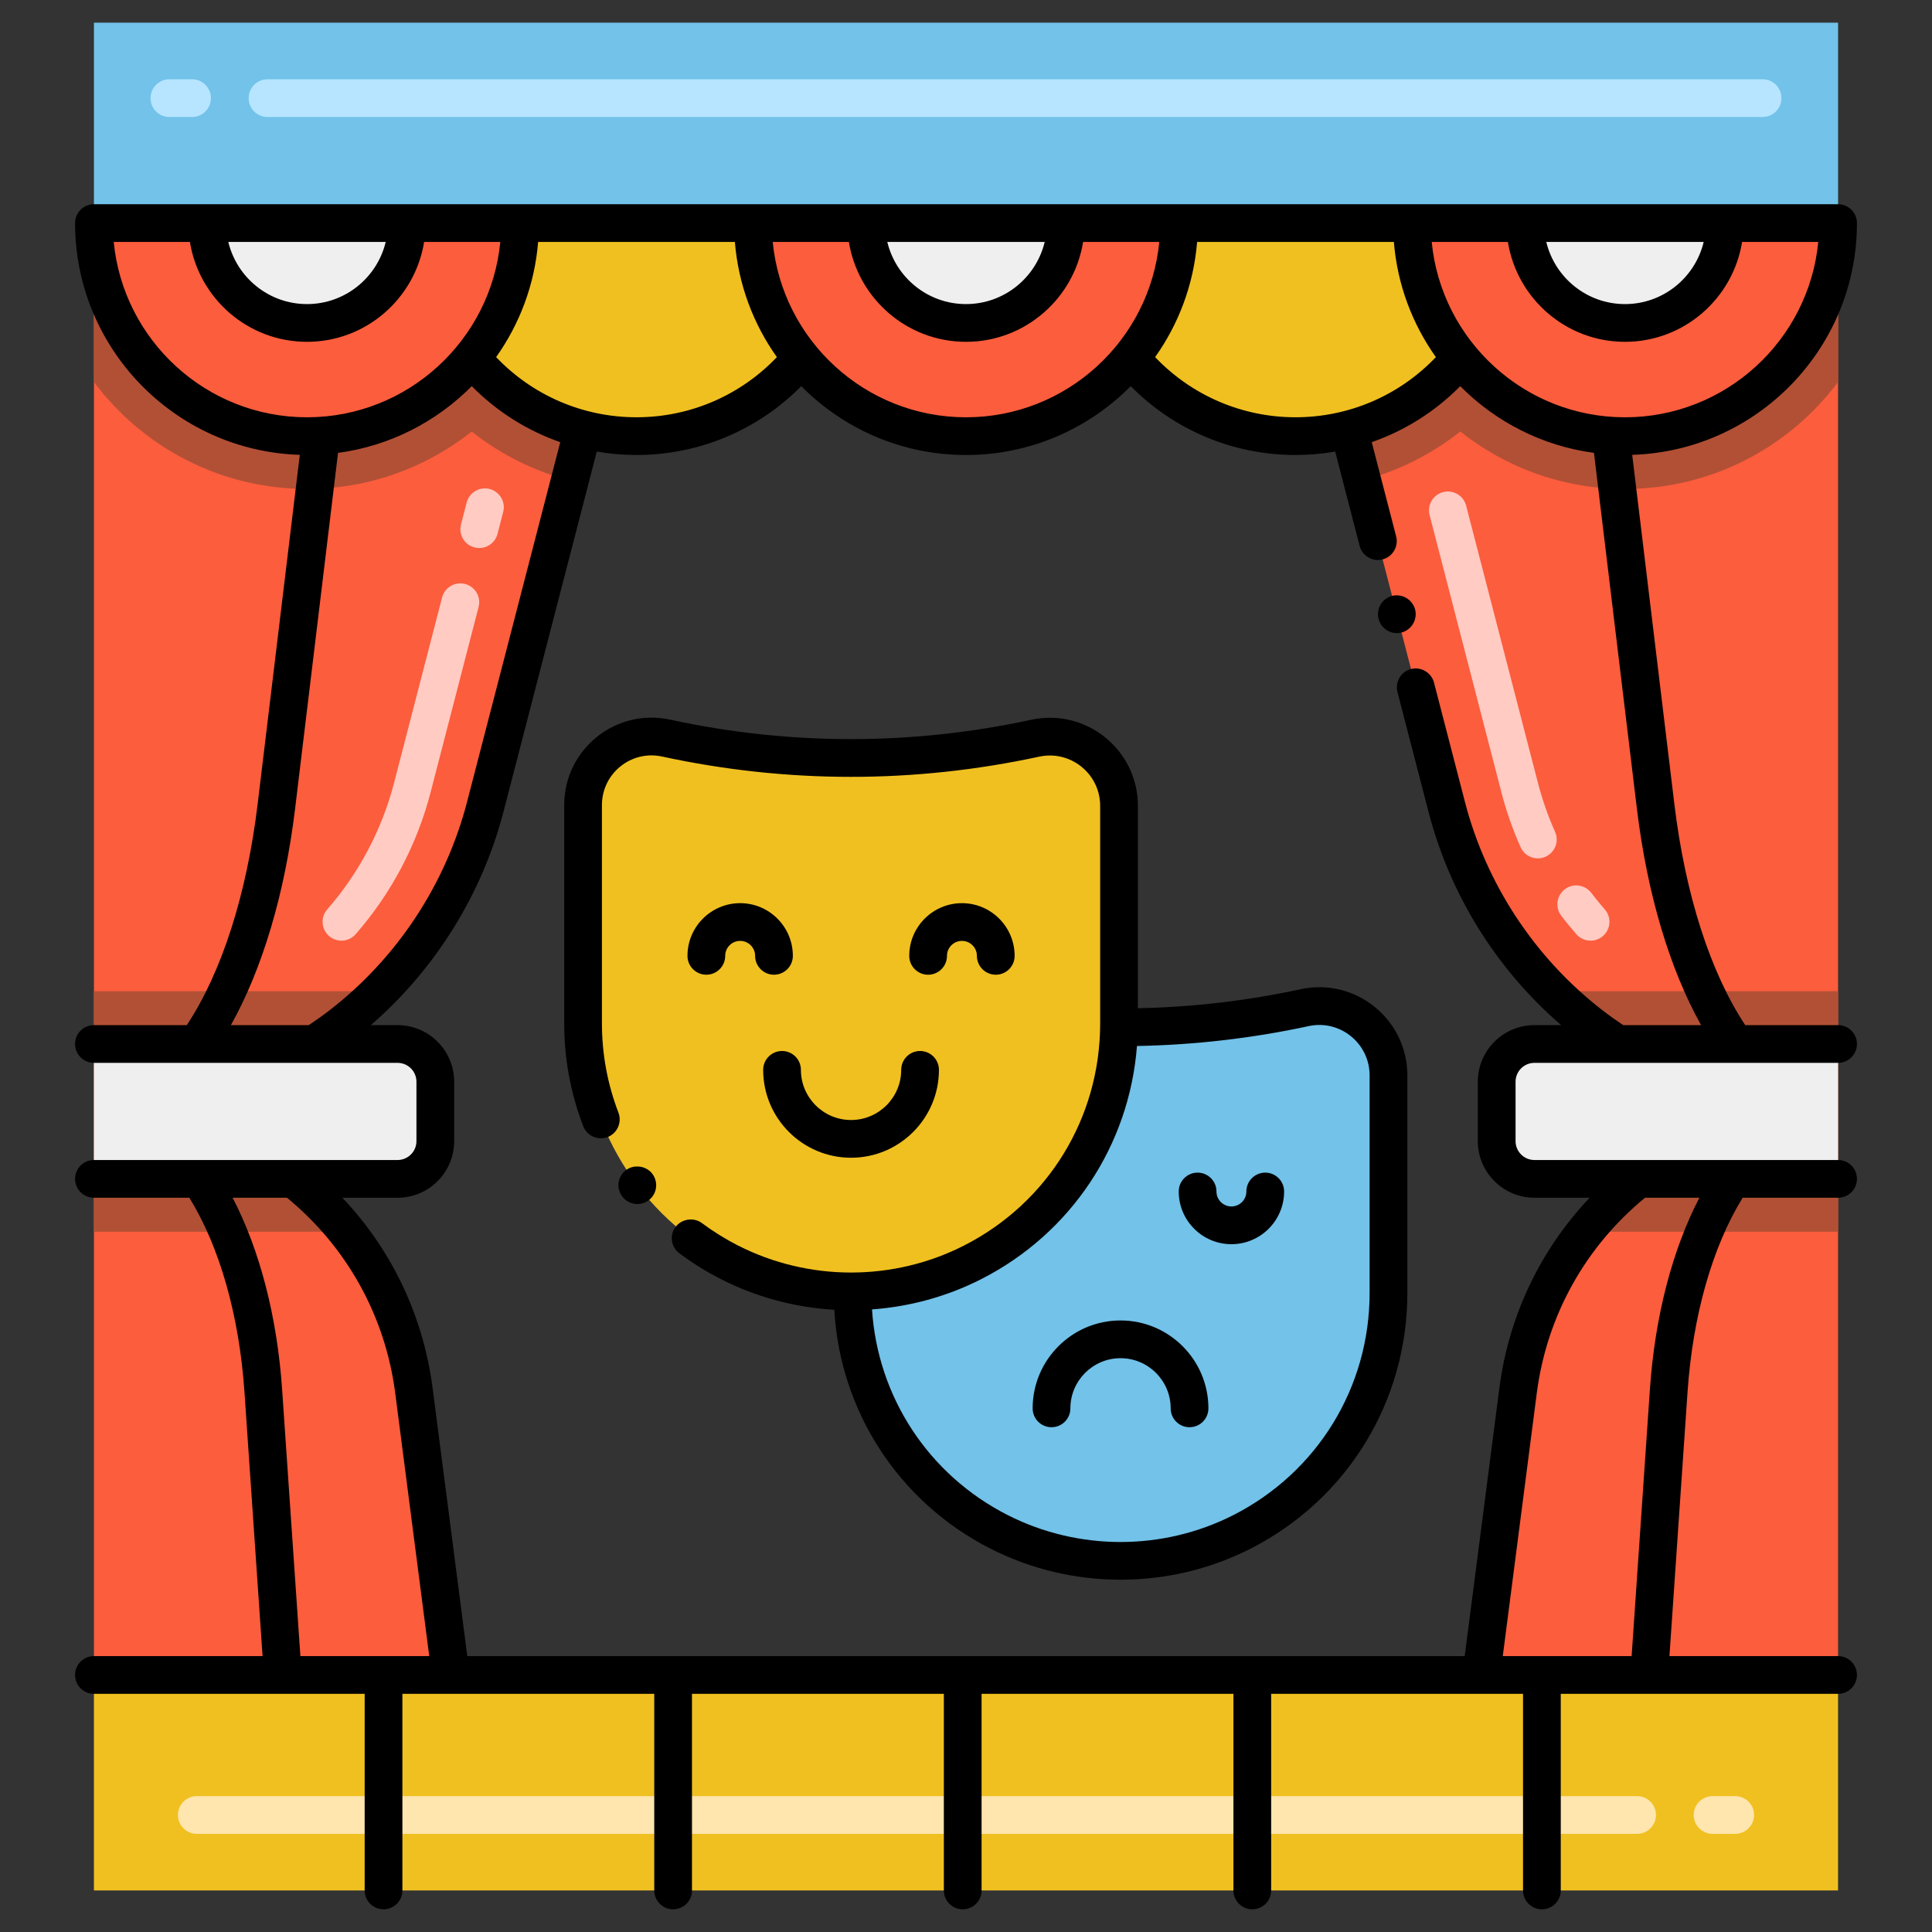 <?xml version="1.0" encoding="utf-8"?>
<!-- Generator: Adobe Illustrator 24.0.0, SVG Export Plug-In . SVG Version: 6.00 Build 0)  -->
<svg version="1.1" xmlns="http://www.w3.org/2000/svg" xmlns:xlink="http://www.w3.org/1999/xlink" x="0px" y="0px"
	 viewBox="0 0 256 256" enable-background="new 0 0 256 256" xml:space="preserve">
<rect x="0" y="0" width="256" height="256" fill="#333333" stroke="none"/>
<g id="Caption">
</g>
<g id="Icons">
	<g>
		<path fill="#72C2E9" d="M112.967,142.378v28.951c0,13.364,7.503,25.596,19.416,31.653l0,0c10.113,5.142,22.073,5.142,32.186,0l0,0
			c11.913-6.057,19.416-18.289,19.416-31.653v-28.835c0-5.846-5.394-10.201-11.108-8.969l0,0
			c-16.121,3.474-32.798,3.469-48.917-0.017h0C118.306,132.285,112.967,136.593,112.967,142.378z"/>
		<path fill="#FC5D3D" d="M12.447,29.559v117.462h0c24.416,0,45.744-16.507,51.866-40.143L84.34,29.559H12.447z"/>
		<path fill="#B25035" d="M84.34,29.56L75.5,63.67c-4.8-1.25-9.21-3.49-12.99-6.49c-6.01,4.76-13.59,7.61-21.83,7.61
			c-11.54,0-21.8-5.57-28.23-14.17V29.56H84.34z"/>
		<path fill="#FC5D3D" d="M243.553,29.559v117.462h0c-24.416,0-45.744-16.507-51.866-40.143L171.66,29.559H243.553z"/>
		<path fill="#B25035" d="M243.55,29.56v21.06c-6.43,8.6-16.69,14.17-28.23,14.17c-8.24,0-15.82-2.85-21.83-7.61
			c-3.78,3-8.19,5.24-12.99,6.49l-8.84-34.11H243.55z"/>
		<path fill="#FC5D3D" d="M243.553,147.021v74.921h-47.277l4.877-37.657C203.913,162.972,222.063,147.021,243.553,147.021
			L243.553,147.021z"/>
		<path fill="#B25035" d="M243.55,131.34v15.68c-12.21,0-23.64-4.13-32.79-11.21c-1.79-1.38-3.48-2.87-5.07-4.47H243.55z"/>
		<path fill="#B25035" d="M243.55,147.02v16.19h-33.5C217.93,153.28,230.08,147.02,243.55,147.02z"/>
		<path fill="#EFEFEF" d="M243.553,138.335v17.872h-40.234c-2.761,0-5-2.239-5-5v-7.872c0-2.761,2.239-5,5-5H243.553z"/>
		<path fill="#FC5D3D" d="M12.447,147.021v74.921h47.277l-4.877-37.657C52.087,162.972,33.937,147.021,12.447,147.021
			L12.447,147.021z"/>
		<rect x="12.447" y="221.942" fill="#F0C020" width="231.106" height="28.553"/>
		<rect x="12.447" y="3.005" fill="#72C2E9" width="231.106" height="26.553"/>
		<path fill="#F0C020" d="M56.106,29.559c0,15.593,12.641,28.234,28.234,28.234c15.593,0,28.234-12.641,28.234-28.234H56.106z"/>
		<path fill="#F0C020" d="M143.426,29.559c0,15.593,12.641,28.234,28.234,28.234c15.593,0,28.234-12.641,28.234-28.234H143.426z"/>
		<path fill="#FC5D3D" d="M99.766,29.559c0,15.593,12.641,28.234,28.234,28.234c15.593,0,28.234-12.641,28.234-28.234H99.766z"/>
		<path fill="#FC5D3D" d="M12.447,29.559c0,15.593,12.641,28.234,28.234,28.234c15.593,0,28.234-12.641,28.234-28.234H12.447z"/>
		<path fill="#FC5D3D" d="M187.085,29.559c0,15.593,12.641,28.234,28.234,28.234c15.593,0,28.234-12.641,28.234-28.234H187.085z"/>
		<path fill="#F0C020" d="M77.26,106.671v28.951c0,13.364,7.503,25.596,19.416,31.653l0,0c10.113,5.142,22.073,5.142,32.186,0l0,0
			c11.913-6.057,19.416-18.289,19.416-31.653v-28.835c0-5.846-5.394-10.201-11.108-8.969l0,0
			c-16.121,3.474-32.798,3.469-48.917-0.017l0,0C82.599,96.578,77.26,100.886,77.26,106.671z"/>
		<path fill="#B25035" d="M45.95,163.21h-33.5v-16.19C25.92,147.02,38.07,153.28,45.95,163.21z"/>
		<path fill="#B25035" d="M45.24,135.81c-9.15,7.08-20.58,11.21-32.79,11.21v-15.68h37.86C48.72,132.94,47.03,134.43,45.24,135.81z"
			/>
		<path fill="#EFEFEF" d="M12.447,138.335v17.872h40.234c2.761,0,5-2.239,5-5v-7.872c0-2.761-2.239-5-5-5H12.447z"/>
		<path fill="#EFEFEF" d="M114.766,29.558c0,7.297,5.937,13.234,13.234,13.234s13.234-5.937,13.234-13.234H114.766z"/>
		<path fill="#EFEFEF" d="M27.447,29.558c0,7.297,5.937,13.234,13.234,13.234s13.234-5.937,13.234-13.234H27.447z"/>
		<path fill="#EFEFEF" d="M202.085,29.558c0,7.297,5.937,13.234,13.234,13.234s13.234-5.937,13.234-13.234H202.085z"/>
		<path fill="#FFCBC3" d="M208.878,123.791c-0.695-0.793-1.37-1.62-2.006-2.457c-0.836-1.099-0.623-2.667,0.477-3.503
			c1.099-0.836,2.667-0.623,3.503,0.477c0.567,0.745,1.168,1.481,1.788,2.189c0.91,1.039,0.805,2.618-0.234,3.528
			C211.366,124.934,209.788,124.829,208.878,123.791z M201.489,112.259c-1.043-2.334-1.898-4.778-2.542-7.263l-9.517-36.743
			c-0.346-1.337,0.457-2.701,1.793-3.047c1.337-0.347,2.701,0.457,3.047,1.793l9.517,36.744c0.574,2.216,1.336,4.395,2.267,6.476
			c0.563,1.261-0.002,2.739-1.263,3.303C203.531,114.085,202.052,113.52,201.489,112.259z"/>
		<path fill="#FFCBC3" d="M43.596,124.023c-1.039-0.91-1.144-2.489-0.234-3.528c4.191-4.786,7.251-10.579,8.851-16.752l6.364-24.572
			c0.345-1.336,1.709-2.14,3.047-1.793c1.336,0.346,2.139,1.71,1.793,3.047l-6.364,24.572c-1.793,6.924-5.227,13.422-9.929,18.792
			C46.214,124.828,44.633,124.932,43.596,124.023z M62.877,72.538c-1.336-0.346-2.14-1.71-1.793-3.047l0.752-2.904
			c0.346-1.337,1.712-2.139,3.047-1.793c1.336,0.346,2.14,1.71,1.793,3.047l-0.752,2.904C65.577,72.085,64.209,72.884,62.877,72.538
			z"/>
		<path fill="#FFE5AE" d="M229.924,242.995h-3c-1.381,0-2.5-1.119-2.5-2.5s1.119-2.5,2.5-2.5h3c1.381,0,2.5,1.119,2.5,2.5
			S231.305,242.995,229.924,242.995z M216.924,242.995H26.076c-1.381,0-2.5-1.119-2.5-2.5s1.119-2.5,2.5-2.5h190.848
			c1.381,0,2.5,1.119,2.5,2.5S218.305,242.995,216.924,242.995z"/>
		<path fill="#B7E5FF" d="M233.553,15.505H35.447c-1.381,0-2.5-1.119-2.5-2.5s1.119-2.5,2.5-2.5h198.106c1.381,0,2.5,1.119,2.5,2.5
			S234.934,15.505,233.553,15.505z M25.447,15.505h-3c-1.381,0-2.5-1.119-2.5-2.5s1.119-2.5,2.5-2.5h3c1.381,0,2.5,1.119,2.5,2.5
			S26.828,15.505,25.447,15.505z"/>
		<path d="M139.331,189.114c1.381,0,2.5-1.119,2.5-2.5c0-3.665,2.981-6.646,6.645-6.646s6.645,2.981,6.645,6.646
			c0,1.381,1.119,2.5,2.5,2.5s2.5-1.119,2.5-2.5c0-6.421-5.224-11.646-11.645-11.646s-11.645,5.224-11.645,11.646
			C136.831,187.995,137.95,189.114,139.331,189.114z"/>
		<path d="M163.169,164.862c3.85,0,6.982-3.132,6.982-6.982c0-1.381-1.119-2.5-2.5-2.5s-2.5,1.119-2.5,2.5
			c0,1.093-0.889,1.982-1.982,1.982c-1.093,0-1.982-0.889-1.982-1.982c0-1.381-1.119-2.5-2.5-2.5s-2.5,1.119-2.5,2.5
			C156.187,161.73,159.319,164.862,163.169,164.862z"/>
		<path d="M77.28,149.23c0.499,1.295,1.957,1.922,3.23,1.44c1.28-0.5,1.93-1.95,1.44-3.23c-1.45-3.78-2.19-7.76-2.19-11.82v-28.949
			c0-4.188,3.865-7.312,7.965-6.427c16.578,3.585,33.391,3.591,49.972,0.017c4.152-0.897,8.081,2.269,8.081,6.525v28.835
			c0,12.49-6.916,23.764-18.049,29.424c-9.368,4.763-20.553,4.763-29.92,0c-0.006-0.003-0.013-0.004-0.019-0.007
			c-1.673-0.857-3.276-1.853-4.78-2.969c-1.07-0.81-2.7-0.57-3.5,0.51c-0.817,1.083-0.611,2.645,0.51,3.49
			c1.736,1.297,3.582,2.445,5.507,3.423c0.005,0.003,0.01,0.007,0.015,0.01c4.719,2.399,9.836,3.748,15.005,4.049
			c0.775,13.481,8.549,25.474,20.701,31.657c10.781,5.476,23.663,5.492,34.457-0.001c12.815-6.526,20.776-19.507,20.776-33.878
			v-28.84c0-7.438-6.866-12.981-14.128-11.414c-7.084,1.531-14.33,2.373-21.574,2.522v-26.812c0-7.446-6.871-12.979-14.135-11.413
			c-15.879,3.423-31.982,3.417-47.861-0.016c-7.214-1.562-14.022,3.94-14.022,11.313v28.939v0.01v0.002c0,0,0,0,0,0.001
			C74.76,140.292,75.61,144.871,77.28,149.23z M150.654,138.601c7.639-0.143,15.283-1.022,22.752-2.637
			c4.162-0.895,8.074,2.287,8.074,6.526v28.84c0,12.48-6.914,23.754-18.044,29.422c-9.359,4.763-20.545,4.763-29.922,0
			c-10.479-5.332-17.217-15.64-17.968-27.249c4.979-0.362,9.902-1.688,14.45-4C141.922,163.439,149.637,151.777,150.654,138.601z"/>
		<path d="M82.94,155.05c-1.116,0.842-1.315,2.421-0.48,3.5c0.836,1.121,2.421,1.3,3.5,0.49c1.1-0.83,1.31-2.4,0.48-3.5
			C85.64,154.47,84.01,154.24,82.94,155.05z"/>
		<path d="M185.71,83.81c1.34-0.35,2.14-1.72,1.8-3.05c-0.34-1.31-1.73-2.14-3.05-1.8c-1.34,0.35-2.14,1.72-1.79,3.05
			C182.992,83.276,184.289,84.164,185.71,83.81z"/>
		<path d="M119.414,141.762c0,3.664-2.981,6.645-6.645,6.645s-6.645-2.981-6.645-6.645c0-1.381-1.119-2.5-2.5-2.5
			s-2.5,1.119-2.5,2.5c0,6.421,5.224,11.645,11.645,11.645s11.645-5.224,11.645-11.645c0-1.381-1.119-2.5-2.5-2.5
			S119.414,140.381,119.414,141.762z"/>
		<path d="M98.075,119.673c-3.85,0-6.982,3.132-6.982,6.982c0,1.381,1.119,2.5,2.5,2.5s2.5-1.119,2.5-2.5
			c0-1.093,0.889-1.982,1.982-1.982c1.093,0,1.982,0.889,1.982,1.982c0,1.381,1.119,2.5,2.5,2.5s2.5-1.119,2.5-2.5
			C105.058,122.806,101.925,119.673,98.075,119.673z"/>
		<path d="M125.48,126.656c0-1.093,0.889-1.982,1.982-1.982s1.982,0.889,1.982,1.982c0,1.381,1.119,2.5,2.5,2.5s2.5-1.119,2.5-2.5
			c0-3.85-3.132-6.982-6.982-6.982s-6.982,3.132-6.982,6.982c0,1.381,1.119,2.5,2.5,2.5S125.48,128.037,125.48,126.656z"/>
		<path d="M9.947,221.941c0,1.381,1.119,2.5,2.5,2.5h35.873v26.053c0,1.381,1.119,2.5,2.5,2.5s2.5-1.119,2.5-2.5v-26.053h33.372
			v26.053c0,1.381,1.119,2.5,2.5,2.5s2.5-1.119,2.5-2.5v-26.053h33.373v26.053c0,1.381,1.119,2.5,2.5,2.5s2.5-1.119,2.5-2.5v-26.053
			h33.372v26.053c0,1.381,1.119,2.5,2.5,2.5s2.5-1.119,2.5-2.5v-26.053h33.373v26.053c0,1.381,1.119,2.5,2.5,2.5s2.5-1.119,2.5-2.5
			v-26.053h36.745c1.381,0,2.5-1.119,2.5-2.5s-1.119-2.5-2.5-2.5h-22.344l2.398-34.986c0.694-10.129,3.277-19.205,7.302-25.748
			h12.645c1.381,0,2.5-1.119,2.5-2.5s-1.119-2.5-2.5-2.5h-14.019c-0.001,0-0.002,0-0.003,0h-26.212c-1.378,0-2.5-1.122-2.5-2.5
			v-7.873c0-1.378,1.122-2.5,2.5-2.5c9.004,0,27.27,0,40.234,0c1.381,0,2.5-1.119,2.5-2.5s-1.119-2.5-2.5-2.5h-12.306
			c-4.62-6.989-7.939-17.306-9.382-29.257l-5.59-46.309c16.505-0.508,29.778-14.083,29.778-30.71c0-1.381-1.119-2.5-2.5-2.5H12.447
			c-1.381,0-2.5,1.119-2.5,2.5c0,16.626,13.273,30.202,29.778,30.71l-5.59,46.309c-1.443,11.951-4.762,22.268-9.382,29.257H12.447
			c-1.381,0-2.5,1.119-2.5,2.5s1.119,2.5,2.5,2.5c31.472,0,31.863,0,40.234,0c1.378,0,2.5,1.122,2.5,2.5v7.873
			c0,1.378-1.122,2.5-2.5,2.5c-8.182,0-25.947,0-40.234,0c-1.381,0-2.5,1.119-2.5,2.5s1.119,2.5,2.5,2.5h12.645
			c4.025,6.543,6.607,15.618,7.302,25.748l2.398,34.986H12.447C11.066,219.441,9.947,220.561,9.947,221.941z M217.972,158.708h7.204
			c-3.594,6.917-5.895,15.752-6.557,25.406l-2.421,35.328h-17.073l4.506-34.841C204.949,174.389,210.037,165.231,217.972,158.708z
			 M225.747,32.059c-1.131,4.715-5.371,8.234-10.428,8.234c-5.057,0-9.297-3.519-10.428-8.234H225.747z M199.803,32.059
			c1.204,7.489,7.693,13.234,15.516,13.234s14.312-5.745,15.516-13.234h10.095c-1.261,13.021-12.264,23.234-25.61,23.234
			s-24.349-10.213-25.611-23.234H199.803z M184.695,32.059c0.458,5.655,2.451,10.88,5.565,15.26
			c-4.844,5.084-11.516,7.971-18.6,7.971c-7.085,0-13.757-2.887-18.601-7.971c3.113-4.38,5.106-9.605,5.564-15.26H184.695z
			 M138.428,32.059c-1.131,4.715-5.372,8.234-10.428,8.234c-5.057,0-9.297-3.519-10.428-8.234H138.428z M112.484,32.059
			c1.204,7.489,7.693,13.234,15.516,13.234s14.312-5.745,15.516-13.234h10.094c-1.261,13.021-12.264,23.234-25.61,23.234
			s-24.349-10.213-25.61-23.234H112.484z M97.376,32.059c0.458,5.655,2.451,10.88,5.564,15.26
			c-4.843,5.084-11.516,7.971-18.601,7.971c-7.084,0-13.756-2.887-18.6-7.971c3.114-4.38,5.107-9.605,5.565-15.26H97.376z
			 M51.109,32.059c-1.131,4.715-5.372,8.234-10.428,8.234c-5.057,0-9.297-3.519-10.428-8.234H51.109z M15.07,32.059h10.095
			c1.204,7.489,7.693,13.234,15.516,13.234s14.312-5.745,15.516-13.234h10.095C65.03,45.079,54.027,55.292,40.681,55.292
			S16.332,45.079,15.07,32.059z M43.71,133.833c-0.939,0.727-1.875,1.388-2.798,2.002H30.595c4.166-7.442,7.146-17.41,8.504-28.658
			l5.693-47.168c6.885-0.925,13.055-4.132,17.718-8.841c3.325,3.367,7.333,5.894,11.727,7.421L61.89,106.252
			C59.066,117.151,52.61,126.946,43.71,133.833z M52.681,158.708c4.136,0,7.5-3.364,7.5-7.5v-7.873c0-4.136-3.364-7.5-7.5-7.5
			h-3.545c8.546-7.407,14.751-17.354,17.594-28.329l12.349-47.67c1.722,0.297,3.48,0.453,5.261,0.453
			c8.276,0,16.08-3.298,21.83-9.122c5.574,5.63,13.3,9.125,21.83,9.125s16.256-3.495,21.83-9.125
			c5.75,5.824,13.555,9.122,21.83,9.122c1.781,0,3.539-0.156,5.26-0.453l3.239,12.493c0.353,1.383,1.804,2.144,3.05,1.79
			c1.33-0.34,2.13-1.71,1.79-3.04l-3.237-12.491c4.394-1.527,8.402-4.053,11.727-7.421c4.662,4.709,10.833,7.916,17.718,8.841
			l5.693,47.168c1.358,11.248,4.338,21.216,8.504,28.658h-10.318c-0.925-0.618-1.863-1.277-2.797-2.005
			c-8.9-6.89-15.36-16.68-18.18-27.58l-4.1-15.81c-0.34-1.31-1.73-2.14-3.04-1.79c-1.311,0.323-2.141,1.676-1.8,3.04l4.1,15.82
			c2.818,10.896,8.867,20.778,17.589,28.325h-3.539c-4.136,0-7.5,3.364-7.5,7.5v7.873c0,4.136,3.364,7.5,7.5,7.5h7.314
			c-6.539,6.901-10.724,15.666-11.963,25.251l-4.589,35.482H61.918l-4.589-35.482c-1.239-9.586-5.424-18.351-11.963-25.252H52.681z
			 M30.825,158.708h7.204c7.934,6.524,13.022,15.681,14.342,25.893l4.506,34.841H39.803l-2.421-35.328
			C36.72,174.459,34.419,165.625,30.825,158.708z"/>
	</g>
</g>
</svg>

